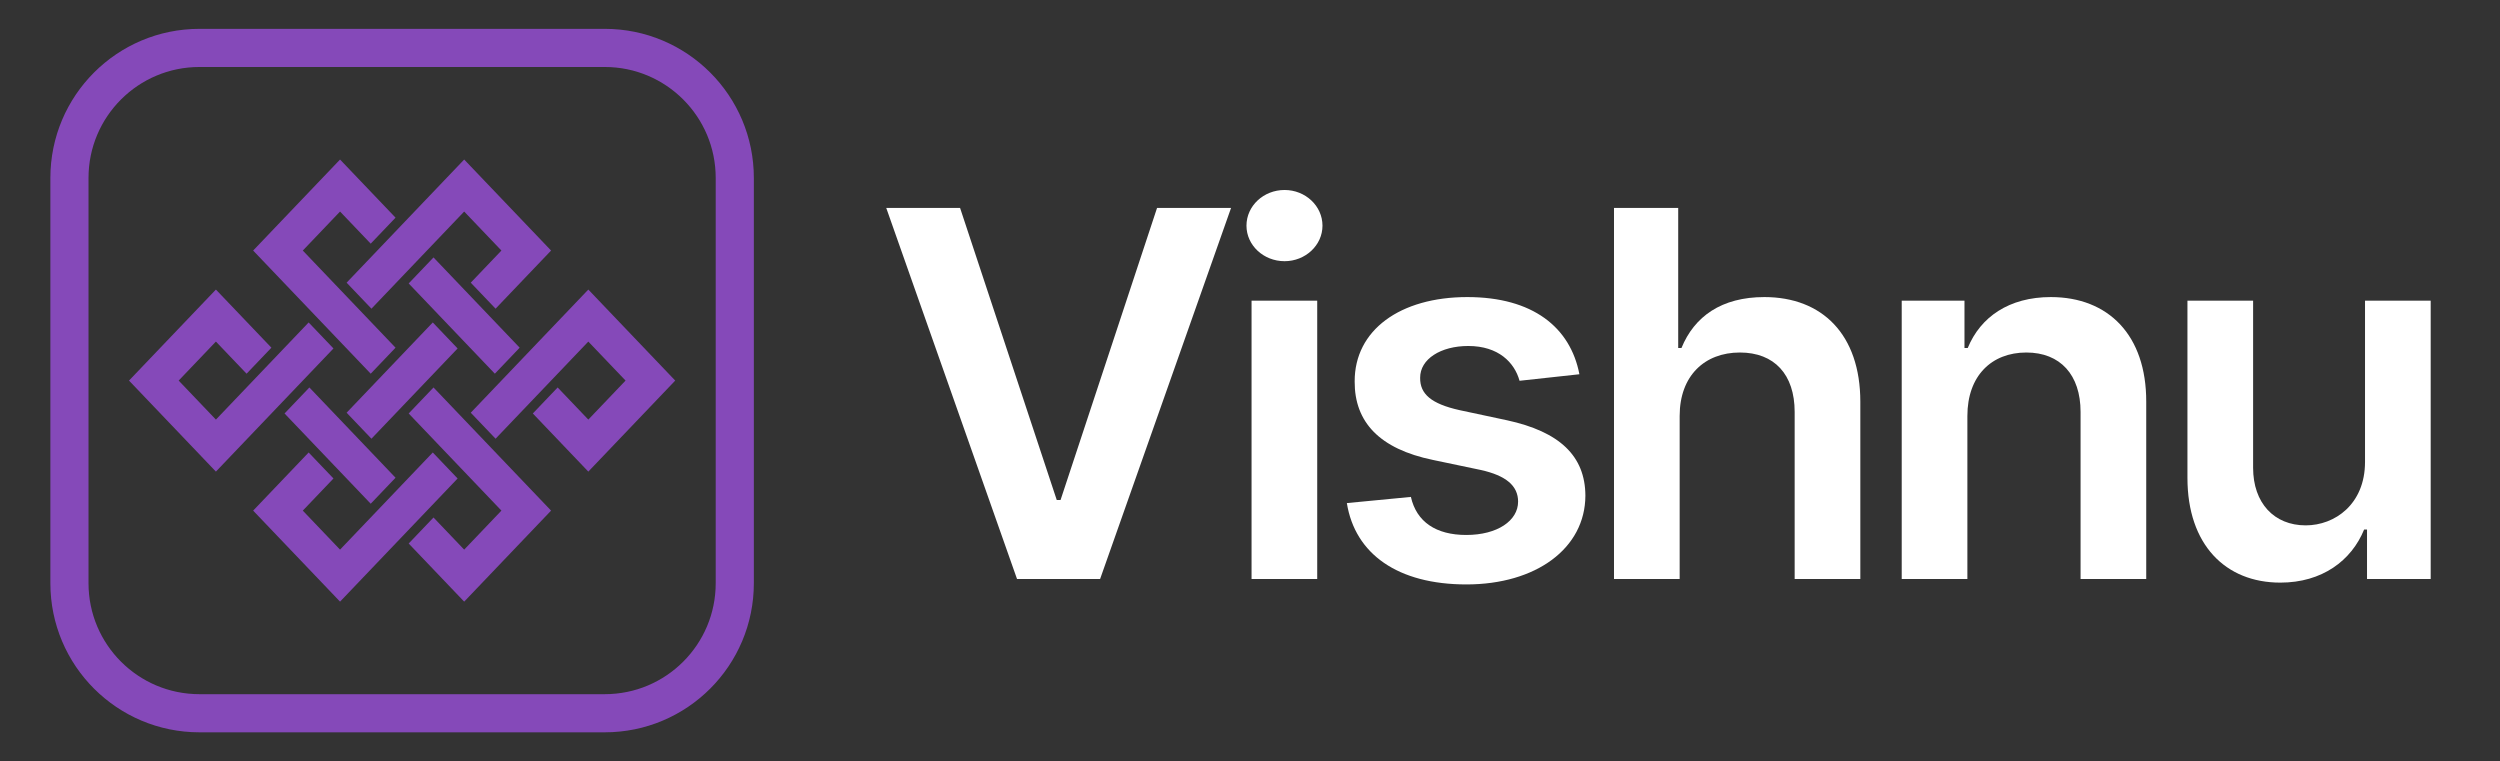 <svg width="3600" height="1096" viewBox="0 0 3600 1096" fill="none" xmlns="http://www.w3.org/2000/svg">
<rect x="0" y="0" width="3600" height="1096" fill="#333333" stroke="none"/>
<path fill-rule="evenodd" clip-rule="evenodd" d="M748.334 500.678L712.583 538.127L668.419 491.866L632.668 454.416L588.504 408.155L624.256 370.705L668.419 416.967L704.171 454.416L748.334 500.678Z" fill="#8549B9"/>
<path fill-rule="evenodd" clip-rule="evenodd" d="M972.307 548.04L865.579 659.838L847.176 679.115L767.261 595.404L803.012 557.954L847.176 604.216L900.804 548.04L847.177 491.865L793.549 548.041L757.797 585.491L713.635 631.751L677.883 594.301L722.046 548.041L757.797 510.591L829.301 435.691L847.177 416.966L972.307 548.04Z" fill="#8549B9"/>
<path fill-rule="evenodd" clip-rule="evenodd" d="M543.29 548.04L579.041 510.591L623.205 464.329L658.956 501.779L614.793 548.04L579.041 585.49L534.878 631.751L499.126 594.302L543.29 548.04Z" fill="#8549B9"/>
<path fill-rule="evenodd" clip-rule="evenodd" d="M409.747 595.403L445.499 557.954L489.662 604.215L525.414 641.665L569.577 687.926L533.826 725.376L489.662 679.114L453.911 641.665L409.747 595.403Z" fill="#8549B9"/>
<path fill-rule="evenodd" clip-rule="evenodd" d="M793.55 360.791L730.459 426.879L713.634 444.504L677.882 407.054L722.047 360.791L668.42 304.617L614.792 360.792L579.04 398.242L534.878 444.502L499.126 407.053L543.289 360.793L579.04 323.343L650.544 248.442L668.42 229.718L793.55 360.791Z" fill="#8549B9"/>
<path fill-rule="evenodd" clip-rule="evenodd" d="M658.957 689.028L614.793 735.289L579.042 772.739L489.663 866.363L471.787 847.638L382.408 754.013L364.532 735.288L444.447 651.577L480.199 689.028L436.036 735.289L489.663 791.464L543.29 735.289L579.042 697.839L623.205 651.578L658.957 689.028Z" fill="#8549B9"/>
<path fill-rule="evenodd" clip-rule="evenodd" d="M480.199 501.779L436.035 548.041L400.284 585.49L310.905 679.115L293.03 660.39L185.774 548.04L310.904 416.966L328.78 435.691L390.82 500.678L355.069 538.128L310.905 491.866L257.278 548.041L310.905 604.215L364.533 548.041L400.284 510.591L444.448 464.33L480.199 501.779Z" fill="#8549B9"/>
<path fill-rule="evenodd" clip-rule="evenodd" d="M668.42 604.215L704.171 641.664L793.55 735.289L775.674 754.014L686.294 847.639L668.419 866.364L588.504 782.653L624.256 745.202L668.42 791.463L722.047 735.289L668.42 679.114L632.668 641.664L588.505 595.403L624.256 557.953L668.42 604.215Z" fill="#8549B9"/>
<path fill-rule="evenodd" clip-rule="evenodd" d="M507.538 248.443L569.577 313.429L533.826 350.879L489.662 304.617L436.035 360.792L481.25 408.155L489.662 416.966L525.414 454.417L569.577 500.677L533.826 538.127L489.663 491.867L453.911 454.416L427.623 426.879L364.532 360.792L489.662 229.718L507.538 248.443Z" fill="#8549B9"/>
<path d="M870.84 69H287.241C183.831 69 100 152.831 100 256.241V839.84C100 943.251 183.831 1027.08 287.241 1027.08H870.84C974.251 1027.08 1058.08 943.251 1058.08 839.84V256.241C1058.08 152.831 974.251 69 870.84 69Z" stroke="#8549B9" stroke-width="54.924" stroke-linejoin="round"/>
<path d="M1382.5 299.412H1276.19L1464.52 833.755H1584.15L1772.73 299.412H1666.16L1527.2 719.998H1521.72L1382.5 299.412Z" fill="white"/>
<path d="M1802.24 833.755H1896.79V432.998H1802.24V833.755ZM1849.77 376.12C1879.81 376.12 1904.37 353.16 1904.37 324.981C1904.37 296.542 1879.81 273.582 1849.77 273.582C1819.48 273.582 1794.92 296.542 1794.92 324.981C1794.92 353.16 1819.48 376.12 1849.77 376.12Z" fill="white"/>
<path d="M2274.34 538.927C2261.28 471.091 2206.95 427.78 2112.92 427.78C2016.28 427.78 1950.45 475.265 1950.72 549.363C1950.45 607.807 1986.5 646.422 2063.56 662.337L2131.99 676.687C2168.82 684.776 2186.06 699.647 2186.06 722.347C2186.06 749.742 2156.28 770.354 2111.36 770.354C2068 770.354 2039.79 751.568 2031.69 715.563L1939.48 724.434C1951.24 798.01 2013.14 841.582 2111.62 841.582C2211.92 841.582 2282.7 789.661 2282.96 713.737C2282.7 656.597 2245.87 621.635 2170.13 605.198L2101.69 590.587C2060.94 581.455 2044.75 567.366 2045.01 544.145C2044.75 517.011 2074.79 498.225 2114.23 498.225C2157.85 498.225 2180.83 521.968 2188.15 548.32L2274.34 538.927Z" fill="white"/>
<path d="M2418.71 598.936C2418.71 541.014 2454.76 507.618 2505.43 507.618C2555.06 507.618 2584.31 539.188 2584.31 593.196V833.755H2678.87V578.585C2678.87 481.788 2624.02 427.78 2540.69 427.78C2479.05 427.78 2439.87 455.697 2421.32 501.095H2416.62V299.412H2324.16V833.755H2418.71V598.936Z" fill="white"/>
<path d="M2833.03 598.936C2833.03 541.014 2868.03 507.618 2917.92 507.618C2966.76 507.618 2996.02 539.71 2996.02 593.196V833.755H3090.57V578.585C3090.83 482.571 3035.98 427.78 2953.18 427.78C2893.1 427.78 2851.83 456.48 2833.55 501.095H2828.85V432.998H2738.47V833.755H2833.03V598.936Z" fill="white"/>
<path d="M3405.63 665.207C3405.63 726.26 3362.01 756.526 3320.22 756.526C3274.77 756.526 3244.47 724.434 3244.47 673.556V432.998H3149.92V688.167C3149.92 784.443 3204.77 838.973 3283.65 838.973C3343.73 838.973 3386.04 807.403 3404.33 762.527H3408.51V833.755H3500.19V432.998H3405.63V665.207Z" fill="white"/>
</svg>
